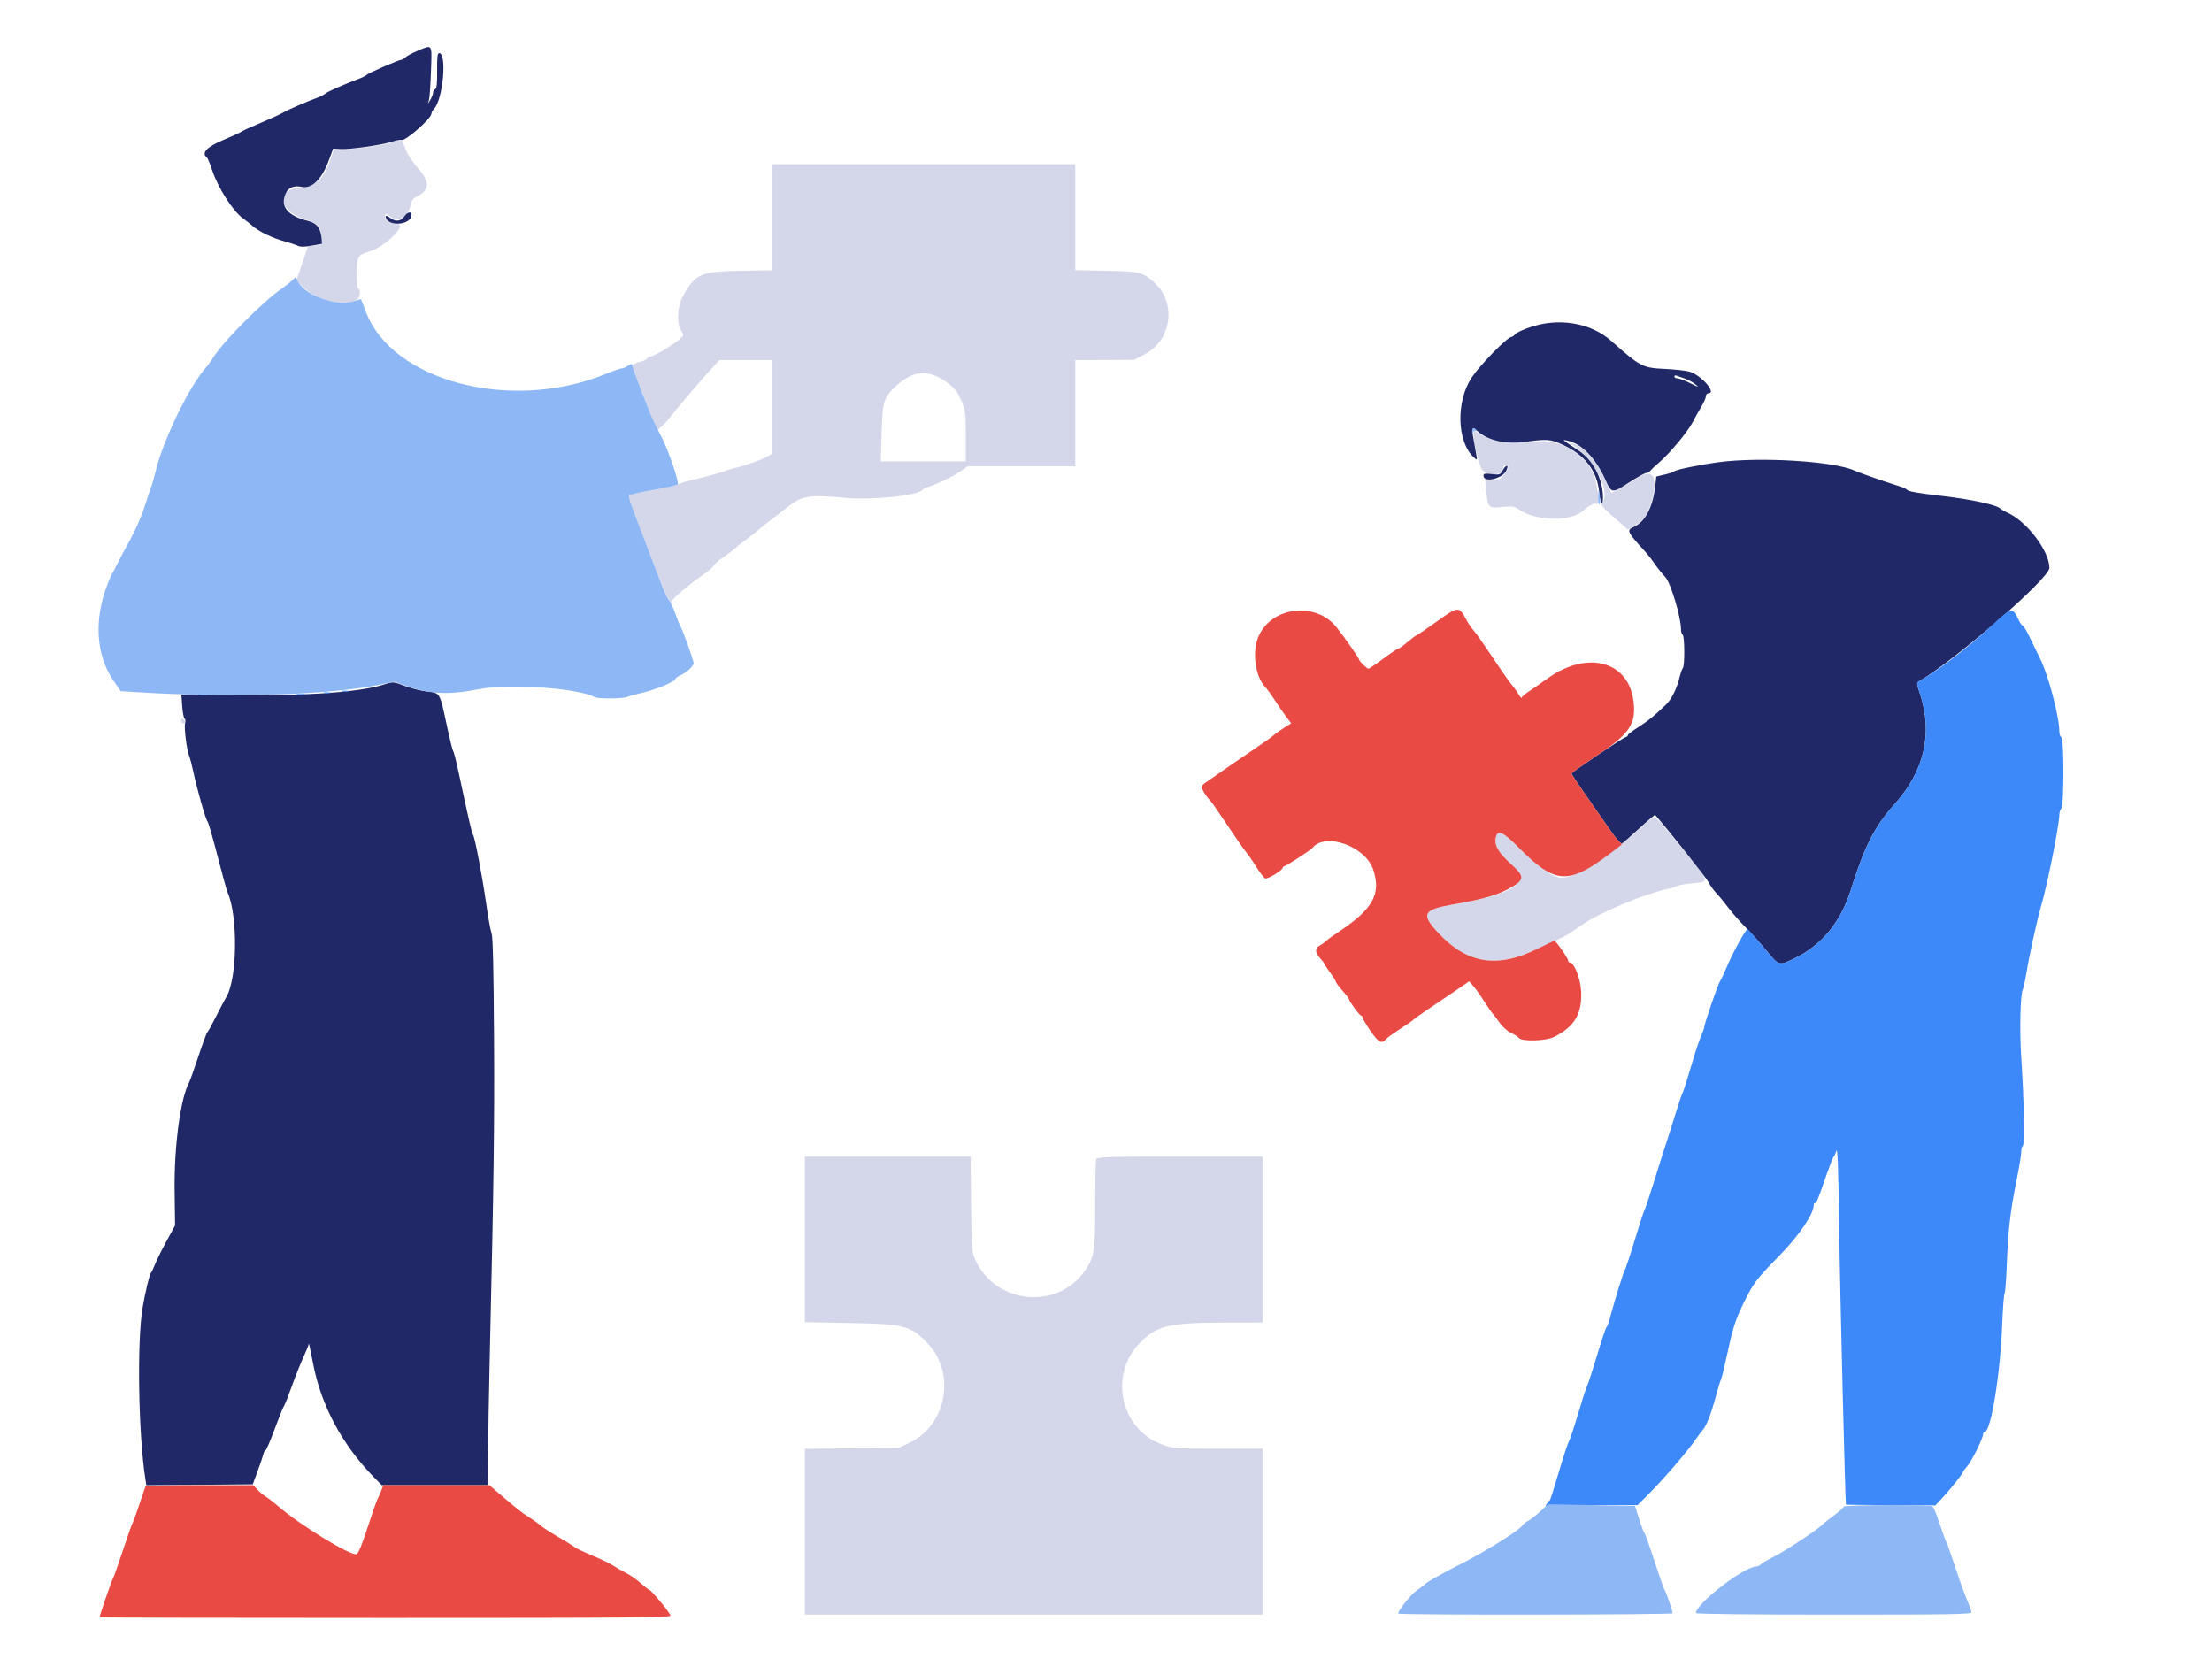 <svg id="svg" version="1.1" xmlns="http://www.w3.org/2000/svg" xmlns:xlink="http://www.w3.org/1999/xlink" width="400" height="300" viewBox="0, 0, 400,300"><g id="svgg"><path id="path0" d="M71.001 25.699 C 69.450 26.256,64.365 27.007,62.142 27.007 L 60.363 27.007 59.884 28.449 C 58.603 32.307,57.248 33.630,54.314 33.887 C 49.754 34.288,50.457 38.321,55.333 39.738 C 57.399 40.339,58.023 41.054,58.046 42.847 L 58.065 44.261 56.877 44.411 L 55.690 44.561 54.631 47.675 L 53.573 50.788 55.002 52.083 C 58.384 55.144,64.804 55.850,65.060 53.188 C 65.113 52.640,65.014 52.213,64.835 52.213 C 64.633 52.213,64.516 51.214,64.516 49.491 C 64.516 46.360,64.664 46.103,66.834 45.457 C 69.735 44.593,73.822 40.510,71.785 40.510 C 70.806 40.510,69.617 39.761,69.617 39.143 C 69.617 38.565,69.828 38.596,70.736 39.310 C 72.047 40.341,73.855 39.158,74.259 37.004 C 74.403 36.237,74.711 35.872,75.596 35.421 C 77.740 34.327,77.714 32.798,75.509 30.326 C 74.559 29.262,73.667 27.882,73.333 26.962 C 72.688 25.182,72.590 25.129,71.001 25.699 M139.535 39.286 L 139.535 48.865 134.059 48.967 C 126.620 49.105,125.777 49.472,123.491 53.563 C 122.466 55.398,122.317 58.505,123.191 59.838 C 123.699 60.614,123.692 60.643,122.845 61.377 C 121.642 62.420,118.073 64.516,117.502 64.516 C 117.242 64.516,117.029 64.649,117.029 64.812 C 117.029 64.975,116.422 65.261,115.679 65.448 C 114.936 65.635,114.329 65.924,114.329 66.091 C 114.329 66.407,117.189 73.941,118.240 76.393 L 118.846 77.808 119.657 77.089 C 120.102 76.693,120.652 76.124,120.879 75.826 C 122.038 74.295,126.171 69.404,128.002 67.398 L 130.083 65.117 134.809 65.117 L 139.535 65.116 139.535 73.613 L 139.535 82.110 138.410 82.736 C 137.418 83.287,133.848 84.479,132.289 84.780 C 131.982 84.839,131.601 84.967,131.443 85.065 C 131.101 85.276,127.527 86.259,124.938 86.854 C 123.924 87.087,122.843 87.423,122.537 87.602 C 122.231 87.780,120.181 88.250,117.982 88.646 C 115.783 89.043,113.904 89.447,113.806 89.545 C 113.573 89.778,113.833 90.541,116.579 97.674 C 117.850 100.975,119.256 104.659,119.705 105.861 C 120.359 107.615,121.841 110.028,121.475 108.744 C 121.381 108.414,124.989 105.377,127.475 103.695 C 128.186 103.213,128.897 102.578,129.055 102.284 C 129.212 101.989,129.981 101.318,130.762 100.793 C 131.544 100.267,132.453 99.582,132.783 99.269 C 133.113 98.957,134.194 98.101,135.184 97.367 C 136.174 96.634,137.218 95.807,137.504 95.531 C 137.790 95.255,138.686 94.544,139.495 93.951 C 140.304 93.358,141.556 92.388,142.276 91.795 C 144.877 89.655,146.270 89.419,152.738 90.021 C 157.699 90.482,166.149 89.608,166.823 88.563 C 166.916 88.420,167.329 88.203,167.742 88.081 C 169.292 87.624,172.144 86.263,173.552 85.309 L 175.011 84.321 184.730 84.321 L 194.449 84.321 194.449 74.719 L 194.449 65.116 199.775 65.099 L 205.101 65.081 207.202 63.947 C 211.929 61.395,212.729 54.589,208.716 51.065 C 206.576 49.187,206.208 49.097,200.075 48.967 L 194.449 48.848 194.449 39.277 L 194.449 29.707 166.992 29.707 L 139.535 29.707 139.535 39.286 M170.874 68.877 C 171.887 69.563,172.863 70.513,173.177 71.118 C 174.606 73.877,174.644 74.076,174.644 78.816 L 174.644 83.421 166.953 83.421 L 159.263 83.421 159.413 78.395 C 159.587 72.546,159.781 71.910,162.024 69.812 C 164.977 67.049,167.740 66.758,170.874 68.877 M266.467 78.829 C 266.467 79.907,266.784 81.318,267.717 84.384 C 268.281 86.239,271.868 86.274,271.868 84.425 C 271.868 84.203,272.071 84.021,272.318 84.021 C 273.004 84.021,272.857 84.769,271.964 85.831 C 271.234 86.699,271.037 86.774,269.848 86.640 L 268.538 86.492 268.741 88.632 C 269.049 91.861,269.118 91.935,271.626 91.688 C 273.547 91.499,273.819 91.544,274.822 92.222 C 277.874 94.284,284.134 94.354,286.279 92.350 C 287.255 91.438,288.366 90.883,288.746 91.118 C 289.405 91.526,288.807 86.953,287.992 85.352 C 286.322 82.073,282.172 79.574,278.770 79.798 C 271.799 80.258,269.589 79.943,267.142 78.143 C 266.472 77.650,266.467 77.655,266.467 78.829 M283.986 80.202 C 288.373 83.056,291.497 89.116,289.598 91.088 C 289.428 91.264,290.285 92.209,291.838 93.560 L 294.353 95.747 295.563 95.129 C 297.060 94.366,298.106 92.822,298.711 90.485 C 299.900 85.898,298.821 84.538,295.680 86.663 C 294.714 87.316,293.352 88.139,292.654 88.490 L 291.384 89.129 290.340 86.929 C 288.517 83.087,286.604 80.931,284.321 80.145 C 283.575 79.888,283.518 79.898,283.986 80.202 M32.755 130.364 C 32.812 130.639,32.993 130.857,33.158 130.849 C 33.604 130.825,33.522 130.154,33.055 129.998 C 32.802 129.914,32.690 130.051,32.755 130.364 M296.306 150.061 C 290.806 155.030,284.868 158.740,282.415 158.740 C 280.901 158.740,278.024 156.713,274.575 153.217 C 271.848 150.452,270.840 149.996,270.495 151.372 C 270.149 152.751,270.919 154.145,273.132 156.145 C 276.966 159.609,274.225 161.566,262.754 163.554 C 257.298 164.500,256.899 165.291,260.135 168.745 C 265.333 174.295,270.353 175.120,277.869 171.659 C 279.602 170.861,281.358 170.060,281.770 169.877 C 282.897 169.380,284.335 168.517,285.437 167.677 C 288.502 165.341,297.335 161.581,301.875 160.679 C 302.453 160.565,303.061 160.366,303.226 160.239 C 303.391 160.111,304.380 159.910,305.425 159.791 C 309.517 159.326,309.888 160.307,302.051 150.861 C 298.865 147.021,299.564 147.118,296.306 150.061 M145.536 224.121 L 145.536 239.090 153.563 239.242 C 163.729 239.434,164.808 239.730,167.971 243.190 C 172.907 248.591,171.032 257.872,164.386 260.940 L 162.491 261.815 154.014 261.908 L 145.536 262.000 145.536 276.986 L 145.536 291.973 186.947 291.973 L 228.357 291.973 228.357 276.969 L 228.357 261.965 220.272 261.965 C 212.280 261.965,212.163 261.956,210.056 261.176 C 202.647 258.429,200.496 248.661,206.040 242.937 C 209.206 239.668,211.212 239.185,221.680 239.170 L 228.357 239.160 228.357 224.156 L 228.357 209.152 213.385 209.152 C 200.010 209.152,198.394 209.203,198.232 209.627 C 198.131 209.888,198.050 213.577,198.050 217.826 C 198.050 226.273,197.896 227.273,196.220 229.736 C 191.361 236.878,180.259 235.933,176.485 228.057 C 175.695 226.409,175.694 226.395,175.602 217.779 L 175.510 209.152 160.523 209.152 L 145.536 209.152 145.536 224.121 " stroke="none" fill="#d4d7ea" fill-rule="evenodd"></path><path id="path1" d="M75.508 9.193 C 74.539 9.599,73.551 10.127,73.311 10.367 C 73.071 10.607,72.749 10.803,72.594 10.803 C 72.145 10.803,66.483 13.265,66.304 13.538 C 66.215 13.674,65.607 13.984,64.954 14.226 C 62.374 15.181,59.255 16.554,58.822 16.927 C 58.570 17.143,57.959 17.464,57.464 17.642 C 55.617 18.303,52.070 19.844,51.182 20.370 C 50.676 20.670,48.845 21.508,47.112 22.232 C 45.379 22.956,43.826 23.666,43.661 23.809 C 43.496 23.952,42.011 24.633,40.360 25.322 C 37.393 26.562,36.338 27.689,37.410 28.475 C 37.547 28.575,37.977 29.614,38.365 30.784 C 39.439 34.022,42.148 38.237,43.979 39.519 C 44.403 39.817,45.173 40.428,45.690 40.878 C 46.864 41.900,49.230 43.032,51.513 43.664 C 52.476 43.930,53.545 44.286,53.889 44.454 C 54.318 44.663,55.069 44.657,56.270 44.435 C 57.235 44.257,58.085 44.111,58.159 44.111 C 58.233 44.111,58.220 43.566,58.131 42.899 C 57.889 41.092,57.259 40.343,55.638 39.935 C 51.898 38.993,50.529 37.194,51.752 34.829 C 52.242 33.882,53.207 33.522,54.543 33.789 C 56.462 34.173,58.248 32.380,59.562 28.752 L 60.240 26.881 61.553 26.958 C 63.264 27.058,69.072 26.233,70.886 25.632 C 71.666 25.374,72.417 25.232,72.555 25.317 C 73.162 25.693,78.020 21.442,78.020 20.535 C 78.020 20.322,78.227 19.940,78.481 19.687 C 80.093 18.074,80.875 9.602,79.411 9.602 C 79.104 9.602,79.020 10.331,79.041 12.803 C 79.062 15.118,78.966 16.039,78.695 16.129 C 78.488 16.198,78.315 16.479,78.309 16.754 C 78.303 17.029,78.092 17.592,77.840 18.005 L 77.382 18.755 77.585 18.005 C 77.697 17.592,77.855 15.263,77.937 12.828 C 78.105 7.799,78.264 8.037,75.508 9.193 M73.096 39.160 C 72.539 40.009,71.532 40.137,70.650 39.469 C 69.913 38.912,69.592 38.893,69.793 39.419 C 70.434 41.088,74.419 40.606,74.419 38.860 C 74.419 38.155,73.638 38.332,73.096 39.160 M279.174 58.531 C 277.197 58.877,274.430 59.909,273.959 60.476 C 273.759 60.718,273.485 60.915,273.351 60.915 C 272.613 60.915,267.809 65.792,266.179 68.196 C 263.235 72.538,263.426 79.955,266.554 82.741 C 267.134 83.258,267.144 83.249,266.987 82.371 C 266.898 81.875,266.671 80.610,266.483 79.557 C 266.090 77.358,266.205 77.075,267.143 77.933 C 269.062 79.688,272.224 80.381,276.010 79.876 C 279.820 79.369,280.348 79.413,282.575 80.423 C 286.612 82.254,288.833 85.164,289.190 89.091 C 289.363 90.999,289.876 91.648,289.868 89.947 C 289.851 86.558,288.062 83.172,285.338 81.379 C 282.287 79.369,282.406 79.475,283.421 79.680 C 285.989 80.197,288.559 82.846,290.325 86.798 C 291.425 89.258,291.512 89.266,294.708 87.177 C 296.092 86.273,297.449 85.530,297.724 85.527 C 297.999 85.524,298.270 85.403,298.325 85.258 C 298.380 85.113,299.118 84.404,299.966 83.683 C 301.935 82.006,305.232 78.040,306.131 76.267 C 306.514 75.513,307.198 74.289,307.652 73.548 C 308.106 72.807,308.477 71.957,308.477 71.659 C 308.477 71.361,308.680 71.118,308.927 71.118 C 310.499 71.118,307.647 67.833,305.530 67.206 C 304.923 67.026,302.941 66.805,301.125 66.715 C 296.975 66.509,296.706 66.369,291.280 61.583 C 288.234 58.896,283.667 57.745,279.174 58.531 M304.619 68.435 C 305.219 68.632,306.097 69.105,306.569 69.488 C 307.313 70.091,307.193 70.066,305.659 69.300 C 304.687 68.814,303.640 68.417,303.334 68.417 C 303.027 68.417,302.776 68.271,302.776 68.092 C 302.776 67.913,302.944 67.837,303.151 67.922 C 303.357 68.008,304.018 68.239,304.619 68.435 M310.750 83.588 C 307.238 84.066,302.988 84.941,302.776 85.230 C 302.693 85.343,301.925 85.600,301.069 85.803 L 299.512 86.173 299.322 87.872 C 298.892 91.740,297.456 94.444,295.371 95.315 C 294.079 95.855,294.249 96.200,297.633 99.900 C 298.023 100.326,298.760 101.283,299.271 102.026 C 299.782 102.768,300.625 103.815,301.143 104.351 C 302.091 105.331,303.983 111.627,303.978 113.786 C 303.977 114.230,304.111 114.677,304.276 114.779 C 304.643 115.005,304.679 120.397,304.317 120.795 C 304.174 120.952,303.910 121.692,303.729 122.440 C 303.210 124.585,302.278 126.445,301.210 127.466 C 298.990 129.587,298.035 130.363,296.249 131.497 C 295.218 132.151,294.374 132.800,294.374 132.938 C 294.374 133.076,294.205 133.233,293.998 133.286 C 293.414 133.437,284.171 139.637,284.171 139.878 C 284.171 139.996,285.291 141.688,286.659 143.639 C 288.027 145.590,290.005 148.432,291.054 149.953 C 292.343 151.823,293.085 152.649,293.345 152.504 C 293.556 152.385,294.961 151.158,296.467 149.777 C 297.973 148.396,299.249 147.316,299.303 147.377 C 301.352 149.665,308.634 158.830,308.976 159.551 C 309.240 160.106,309.871 160.994,310.378 161.525 C 310.886 162.056,311.858 163.233,312.538 164.141 C 313.217 165.049,314.579 166.602,315.564 167.592 C 316.549 168.582,318.272 170.506,319.393 171.868 C 321.730 174.706,321.663 174.687,324.500 173.305 C 329.488 170.874,332.882 166.733,334.731 160.817 C 337.176 152.998,339.020 149.398,342.639 145.375 C 348.013 139.403,349.571 132.509,347.162 125.358 C 346.570 123.600,346.563 123.468,347.050 123.184 C 353.628 119.338,370.593 104.581,370.593 102.705 C 370.593 99.614,366.477 94.219,362.941 92.673 C 362.446 92.457,361.879 92.126,361.681 91.939 C 360.998 91.290,356.622 90.332,351.657 89.745 C 346.438 89.128,345.035 88.875,344.786 88.509 C 344.704 88.387,343.961 88.076,343.136 87.818 C 340.470 86.983,336.259 85.510,335.334 85.089 C 331.602 83.389,318.213 82.572,310.750 83.588 M271.775 84.986 C 271.272 85.862,271.183 85.895,269.758 85.726 C 268.485 85.575,268.267 85.624,268.268 86.061 C 268.269 87.305,271.608 86.595,272.331 85.196 C 272.930 84.039,272.428 83.849,271.775 84.986 M69.413 123.785 C 65.008 125.174,55.751 125.833,42.667 125.689 L 32.799 125.581 32.946 127.682 C 33.026 128.837,33.223 129.867,33.382 129.970 C 33.542 130.073,33.581 130.445,33.470 130.796 C 33.248 131.497,33.775 135.728,34.204 136.684 C 34.352 137.014,34.689 138.297,34.953 139.535 C 35.640 142.752,37.239 148.360,37.521 148.540 C 37.653 148.624,38.456 151.392,39.307 154.691 C 40.157 157.991,40.975 160.960,41.123 161.290 C 43.038 165.538,42.936 176.851,40.953 180.235 C 40.548 180.925,39.657 182.616,38.973 183.993 C 38.288 185.370,37.626 186.564,37.502 186.647 C 37.377 186.729,36.648 188.687,35.881 190.998 C 35.114 193.308,34.363 195.424,34.211 195.699 C 32.642 198.542,31.468 207.281,31.575 215.326 L 31.658 221.605 30.103 224.456 C 29.248 226.024,28.312 227.914,28.023 228.657 C 27.735 229.400,27.408 230.075,27.298 230.158 C 27.065 230.332,26.263 233.669,25.795 236.413 C 24.750 242.528,25.015 259.239,26.286 267.446 L 26.461 268.575 36.083 268.496 L 45.705 268.417 46.592 266.017 C 47.080 264.696,47.547 263.312,47.630 262.941 C 47.714 262.569,47.888 262.266,48.017 262.266 C 48.146 262.266,48.885 260.544,49.660 258.440 C 50.434 256.335,51.185 254.471,51.328 254.298 C 51.471 254.124,52.126 252.482,52.782 250.650 C 53.438 248.817,54.389 246.433,54.895 245.352 C 55.400 244.271,55.825 243.211,55.838 242.998 C 55.852 242.785,56.191 244.343,56.593 246.461 C 58.054 254.172,61.867 261.283,67.747 267.265 L 69.028 268.567 78.625 268.567 L 88.222 268.567 88.261 262.641 C 88.282 259.381,88.411 251.920,88.547 246.062 C 89.293 213.924,89.430 203.768,89.336 187.547 C 89.265 175.296,89.126 169.410,88.895 168.792 C 88.709 168.297,88.268 165.866,87.916 163.391 C 87.185 158.264,85.823 151.161,85.527 150.938 C 85.350 150.804,84.805 148.430,82.771 138.935 C 82.435 137.367,82.058 135.949,81.933 135.784 C 81.808 135.619,81.252 133.337,80.697 130.712 C 79.539 125.242,79.565 125.284,77.169 125.034 C 76.181 124.930,74.466 124.505,73.359 124.088 C 71.101 123.238,71.140 123.241,69.413 123.785 " stroke="none" fill="#212867" fill-rule="evenodd"></path><path id="path2" d="M259.620 112.528 C 257.777 113.848,256.191 114.929,256.096 114.929 C 256.000 114.929,255.281 115.469,254.498 116.129 C 253.715 116.789,252.948 117.332,252.794 117.335 C 252.639 117.339,251.433 118.146,250.113 119.130 C 248.792 120.113,247.592 120.921,247.446 120.924 C 247.178 120.930,245.761 119.524,245.761 119.251 C 245.761 119.008,243.267 115.441,241.723 113.475 C 237.962 108.688,229.852 109.661,227.547 115.176 C 226.396 117.931,226.983 122.290,228.764 124.211 C 229.157 124.635,229.954 125.724,230.535 126.632 C 231.117 127.539,232.020 128.850,232.541 129.544 L 233.490 130.805 232.199 131.616 C 231.489 132.062,230.638 132.670,230.308 132.966 C 229.977 133.263,228.560 134.277,227.157 135.219 C 225.754 136.160,223.661 137.590,222.506 138.395 C 221.350 139.200,219.932 140.185,219.355 140.585 C 216.869 142.302,217.033 142.050,217.669 143.181 C 217.980 143.734,218.398 144.321,218.599 144.486 C 218.799 144.651,219.596 145.731,220.369 146.887 C 223.177 151.083,225.039 153.774,225.541 154.360 C 225.823 154.690,226.580 155.798,227.223 156.824 C 227.866 157.850,228.576 158.760,228.801 158.846 C 229.246 159.017,231.958 157.354,231.958 156.911 C 231.958 156.761,232.089 156.639,232.249 156.639 C 232.530 156.639,237.054 153.697,237.359 153.315 C 239.655 150.449,246.880 153.022,248.308 157.215 C 249.806 161.610,248.291 164.377,242.161 168.441 C 241.088 169.152,240.005 169.940,239.754 170.191 C 239.503 170.442,238.996 170.809,238.628 171.006 C 237.753 171.475,237.781 172.263,238.710 173.265 C 239.122 173.710,239.460 174.151,239.460 174.244 C 239.460 174.337,239.932 175.057,240.510 175.844 C 241.088 176.631,241.562 177.392,241.565 177.535 C 241.568 177.678,242.106 178.402,242.761 179.145 C 243.416 179.887,243.954 180.592,243.956 180.711 C 243.964 181.074,245.860 183.646,246.119 183.646 C 246.253 183.646,246.362 183.783,246.362 183.951 C 246.362 184.118,246.999 185.199,247.778 186.351 C 249.223 188.490,249.858 188.849,250.601 187.948 C 250.827 187.674,251.958 186.847,253.113 186.110 C 254.269 185.373,255.416 184.578,255.664 184.343 C 255.911 184.108,257.127 183.242,258.365 182.418 C 259.602 181.595,261.754 180.140,263.146 179.185 L 265.677 177.450 266.475 178.372 C 266.913 178.880,267.783 180.105,268.407 181.095 C 269.031 182.086,269.731 183.098,269.963 183.346 C 270.195 183.593,270.770 184.347,271.242 185.021 C 271.713 185.694,272.620 186.490,273.258 186.790 C 273.897 187.090,274.514 187.483,274.631 187.663 C 275.092 188.375,279.518 188.265,281.043 187.504 C 284.751 185.651,286.148 183.259,285.911 179.165 C 285.777 176.851,284.651 174.044,283.858 174.044 C 283.700 174.044,283.571 173.897,283.571 173.718 C 283.571 173.291,281.389 170.151,281.089 170.146 C 280.962 170.144,279.678 170.735,278.235 171.460 C 270.842 175.173,265.389 174.355,260.135 168.745 C 256.899 165.291,257.298 164.500,262.754 163.554 C 268.593 162.542,271.198 161.756,273.603 160.279 C 275.691 158.997,275.622 158.395,273.132 156.145 C 270.919 154.145,270.149 152.751,270.495 151.372 C 270.840 149.996,271.848 150.452,274.575 153.217 C 281.144 159.877,283.516 160.062,290.957 154.497 C 292.939 153.015,293.779 152.317,293.292 152.556 C 293.110 152.646,292.103 151.475,291.054 149.953 C 290.005 148.432,288.027 145.590,286.659 143.639 C 285.291 141.688,284.171 139.996,284.171 139.878 C 284.171 139.760,286.234 138.301,288.756 136.635 C 294.733 132.687,295.924 130.900,295.375 126.700 C 294.437 119.530,287.026 117.579,279.927 122.634 C 278.548 123.616,276.914 124.749,276.296 125.151 C 275.678 125.553,275.171 126.017,275.170 126.182 C 275.168 126.347,274.879 126.009,274.527 125.431 C 274.175 124.854,273.642 124.111,273.344 123.781 C 272.853 123.237,271.700 121.576,268.141 116.279 C 267.476 115.289,266.680 114.209,266.373 113.878 C 266.066 113.548,265.559 112.806,265.247 112.228 C 263.795 109.539,263.792 109.539,259.620 112.528 M26.315 268.792 C 26.245 268.916,25.746 270.368,25.207 272.018 C 24.667 273.668,24.127 275.154,24.006 275.319 C 23.885 275.484,23.075 277.779,22.206 280.420 C 21.336 283.061,20.521 285.356,20.394 285.521 C 20.198 285.776,18.005 292.151,18.005 292.465 C 18.005 292.524,41.230 292.573,69.617 292.573 C 114.158 292.573,121.230 292.514,121.230 292.144 C 121.230 291.724,117.716 287.476,117.361 287.467 C 117.261 287.465,116.572 286.924,115.829 286.267 C 115.086 285.609,113.909 284.791,113.212 284.448 C 112.515 284.106,111.498 283.522,110.952 283.152 C 110.406 282.781,108.722 281.965,107.210 281.338 C 105.697 280.712,104.216 280.007,103.918 279.773 C 103.620 279.539,102.251 278.691,100.876 277.888 C 99.501 277.085,98.083 276.161,97.725 275.835 C 97.367 275.510,96.467 274.866,95.724 274.406 C 94.423 273.599,93.112 272.559,89.975 269.842 L 88.502 268.567 78.902 268.567 L 69.302 268.567 69.008 269.392 C 68.846 269.846,68.535 270.555,68.317 270.968 C 68.099 271.380,67.256 273.778,66.443 276.297 C 65.429 279.442,64.808 280.926,64.460 281.037 C 63.381 281.382,54.056 275.659,50.229 272.304 C 49.550 271.709,48.605 270.980,48.129 270.685 C 47.652 270.389,46.934 269.792,46.534 269.357 L 45.807 268.567 36.124 268.567 C 30.799 268.567,26.385 268.668,26.315 268.792 " stroke="none" fill="#e94a44" fill-rule="evenodd"></path><path id="path3" d="M360.641 112.685 C 355.941 117.053,350.974 120.889,347.050 123.184 C 346.563 123.468,346.570 123.600,347.162 125.358 C 349.571 132.509,348.013 139.403,342.639 145.375 C 339.020 149.398,337.176 152.998,334.731 160.817 C 332.882 166.733,329.488 170.874,324.500 173.305 C 321.619 174.708,321.756 174.759,318.823 171.193 C 317.397 169.460,316.131 168.042,316.009 168.042 C 315.676 168.042,313.439 172.079,312.359 174.629 C 311.838 175.859,311.233 177.142,311.014 177.480 C 310.607 178.107,308.177 185.210,308.177 185.771 C 308.177 185.940,307.920 186.646,307.605 187.338 C 307.290 188.031,306.462 190.555,305.764 192.948 C 305.066 195.341,304.397 197.434,304.278 197.599 C 304.158 197.764,303.627 199.317,303.098 201.050 C 302.569 202.783,301.799 205.214,301.387 206.452 C 300.975 207.689,299.970 210.863,299.152 213.503 C 298.335 216.144,297.539 218.530,297.383 218.805 C 297.227 219.081,296.418 221.566,295.585 224.328 C 294.752 227.090,293.955 229.497,293.814 229.678 C 293.576 229.983,291.888 235.440,291.066 238.560 C 290.871 239.302,290.609 239.977,290.486 240.060 C 290.362 240.143,289.614 242.371,288.823 245.011 C 288.032 247.652,287.220 250.150,287.018 250.563 C 286.817 250.975,286.073 253.271,285.366 255.664 C 284.659 258.057,283.917 260.285,283.718 260.615 C 283.518 260.945,282.697 263.443,281.893 266.167 C 281.089 268.890,280.362 271.185,280.276 271.268 C 279.768 271.756,279.272 272.552,279.596 272.357 C 279.803 272.233,283.602 272.143,288.038 272.158 L 296.104 272.185 298.433 269.851 C 300.961 267.318,305.258 262.312,306.593 260.344 C 307.052 259.668,307.663 258.853,307.951 258.534 C 308.586 257.830,309.498 255.454,310.309 252.387 C 310.640 251.136,311.036 249.842,311.189 249.512 C 311.343 249.182,311.810 247.306,312.227 245.343 C 313.284 240.378,313.781 238.770,315.114 236.009 C 317.013 232.077,317.525 231.385,321.597 227.243 C 325.305 223.472,327.982 219.553,327.982 217.895 C 327.982 217.708,328.087 217.554,328.216 217.554 C 328.484 217.554,328.774 216.842,330.291 212.453 C 330.891 210.720,331.474 209.235,331.587 209.152 C 331.700 209.070,331.926 208.597,332.090 208.102 C 332.298 207.468,332.438 211.286,332.562 221.005 C 332.710 232.540,333.674 271.878,333.814 272.080 C 333.837 272.114,337.483 272.160,341.915 272.183 L 349.973 272.224 351.193 270.921 C 352.687 269.323,354.989 266.436,354.989 266.158 C 354.989 266.046,355.311 265.606,355.706 265.180 C 356.481 264.344,358.590 260.120,358.590 259.403 C 358.590 259.162,358.714 258.965,358.866 258.965 C 360.022 258.965,361.710 248.624,362.073 239.310 C 362.182 236.504,362.370 234.074,362.490 233.908 C 362.611 233.743,362.790 231.448,362.890 228.807 C 363.123 222.589,363.532 219.002,364.613 213.667 C 365.096 211.281,365.491 208.911,365.491 208.400 C 365.491 207.890,365.635 207.329,365.809 207.154 C 366.168 206.795,366.024 199.252,365.502 191.148 C 365.185 186.206,365.341 179.748,365.800 178.863 C 365.933 178.605,366.204 177.382,366.402 176.144 C 366.917 172.919,368.404 166.125,369.095 163.841 C 370.151 160.347,372.393 149.146,372.393 147.361 C 372.393 146.918,372.553 146.397,372.748 146.202 C 373.251 145.699,373.251 133.469,372.748 133.302 C 372.553 133.236,372.393 132.777,372.393 132.280 C 372.393 129.633,370.429 122.166,368.934 119.130 C 368.405 118.057,367.531 116.268,366.991 115.154 C 366.451 114.040,365.899 113.128,365.764 113.128 C 365.630 113.128,365.301 112.668,365.034 112.105 C 363.925 109.768,363.757 109.791,360.641 112.685 M61.890 125.038 C 62.179 125.114,62.652 125.114,62.941 125.038 C 63.230 124.963,62.993 124.901,62.416 124.901 C 61.838 124.901,61.602 124.963,61.890 125.038 M58.590 125.338 C 58.878 125.414,59.351 125.414,59.640 125.338 C 59.929 125.263,59.692 125.201,59.115 125.201 C 58.537 125.201,58.301 125.263,58.590 125.338 M36.088 125.647 C 36.544 125.716,37.219 125.714,37.589 125.643 C 37.958 125.571,37.584 125.515,36.759 125.517 C 35.934 125.519,35.632 125.578,36.088 125.647 M53.638 125.643 C 54.010 125.715,54.617 125.715,54.989 125.643 C 55.360 125.572,55.056 125.513,54.314 125.513 C 53.571 125.513,53.267 125.572,53.638 125.643 " stroke="none" fill="#3d89f9" fill-rule="evenodd"></path><path id="path4" d="M52.835 50.691 C 52.462 51.064,51.666 51.702,51.066 52.109 C 47.629 54.442,40.253 61.844,38.527 64.693 C 38.180 65.267,37.624 66.036,37.293 66.402 C 34.320 69.684,29.628 79.276,28.213 84.963 C 27.869 86.343,27.474 87.742,27.334 88.072 C 27.194 88.402,26.651 90.023,26.128 91.673 C 25.595 93.352,24.401 96.061,23.414 97.824 C 22.445 99.557,21.405 101.515,21.103 102.176 C 20.802 102.836,20.478 103.443,20.384 103.526 C 20.290 103.608,19.869 104.554,19.449 105.626 C 16.952 112.000,17.344 118.448,20.510 123.068 L 21.821 124.981 24.789 125.168 C 41.433 126.213,58.994 125.702,68.180 123.907 L 71.393 123.279 73.069 123.906 C 77.386 125.521,81.048 125.722,86.494 124.644 C 91.955 123.563,104.531 124.413,107.527 126.065 C 108.135 126.400,112.714 126.368,113.428 126.024 C 113.676 125.904,114.891 125.570,116.129 125.281 C 118.591 124.706,122.131 123.235,122.131 122.786 C 122.131 122.631,122.502 122.346,122.956 122.153 C 124.069 121.681,125.431 120.458,125.431 119.930 C 125.431 119.430,123.403 113.741,123.063 113.286 C 122.936 113.117,122.524 112.101,122.147 111.028 C 121.771 109.955,121.231 108.807,120.947 108.477 C 120.664 108.147,120.085 106.932,119.660 105.776 C 119.235 104.621,117.848 100.975,116.578 97.674 C 113.828 90.527,113.573 89.778,113.808 89.543 C 113.907 89.444,115.854 89.025,118.134 88.611 C 120.415 88.198,122.402 87.745,122.552 87.605 C 122.861 87.313,120.972 81.674,119.792 79.370 C 119.370 78.545,118.725 77.262,118.359 76.519 C 117.506 74.790,114.329 66.512,114.329 66.021 C 114.329 65.753,114.119 65.785,113.589 66.132 C 113.182 66.399,112.659 66.617,112.426 66.617 C 112.194 66.617,110.805 67.101,109.340 67.694 C 92.345 74.566,70.904 68.945,66.162 56.373 C 65.703 55.158,65.309 54.136,65.286 54.102 C 65.262 54.068,64.641 54.249,63.904 54.504 C 60.838 55.565,54.699 53.219,53.737 50.616 C 53.516 50.022,53.503 50.023,52.835 50.691 M266.201 78.095 C 266.228 78.608,266.269 78.643,266.374 78.241 C 266.450 77.950,266.658 77.802,266.836 77.912 C 267.028 78.031,267.073 77.972,266.945 77.766 C 266.589 77.189,266.164 77.377,266.201 78.095 M288.996 89.797 C 288.983 90.581,289.080 91.223,289.212 91.223 C 289.344 91.223,289.402 90.716,289.340 90.098 C 289.168 88.355,289.022 88.229,288.996 89.797 M278.533 273.306 C 277.755 274.015,276.755 274.791,276.309 275.032 C 275.863 275.272,275.391 275.656,275.259 275.884 C 274.759 276.749,268.298 280.753,263.535 283.148 C 260.809 284.519,258.227 285.968,257.797 286.367 C 257.366 286.767,256.635 287.335,256.171 287.629 C 255.181 288.258,252.601 291.511,252.875 291.785 C 253.156 292.066,302.476 292.012,302.476 291.731 C 302.476 291.319,301.192 287.631,300.993 287.472 C 300.890 287.389,300.084 285.094,299.203 282.371 C 298.322 279.647,297.506 277.352,297.391 277.269 C 297.275 277.187,296.838 276.039,296.421 274.719 L 295.661 272.318 287.804 272.168 L 279.947 272.018 278.533 273.306 M333.383 272.459 C 333.383 272.618,332.624 273.310,331.697 273.995 C 330.769 274.681,329.778 275.474,329.493 275.758 C 328.556 276.696,322.766 280.509,320.796 281.486 C 319.732 282.014,318.676 282.632,318.449 282.858 C 318.222 283.085,317.840 283.271,317.600 283.271 C 315.404 283.271,306.677 290.004,306.677 291.698 C 306.677 291.862,316.720 291.973,331.583 291.973 C 353.299 291.973,356.489 291.916,356.489 291.532 C 356.489 291.289,356.169 290.378,355.777 289.506 C 355.386 288.635,354.422 285.964,353.636 283.571 C 352.851 281.178,352.109 279.085,351.988 278.920 C 351.867 278.755,351.325 277.269,350.783 275.619 C 350.241 273.968,349.649 272.519,349.468 272.398 C 348.958 272.058,333.383 272.117,333.383 272.459 " stroke="none" fill="#8eb7f6" fill-rule="evenodd"></path></g></svg>